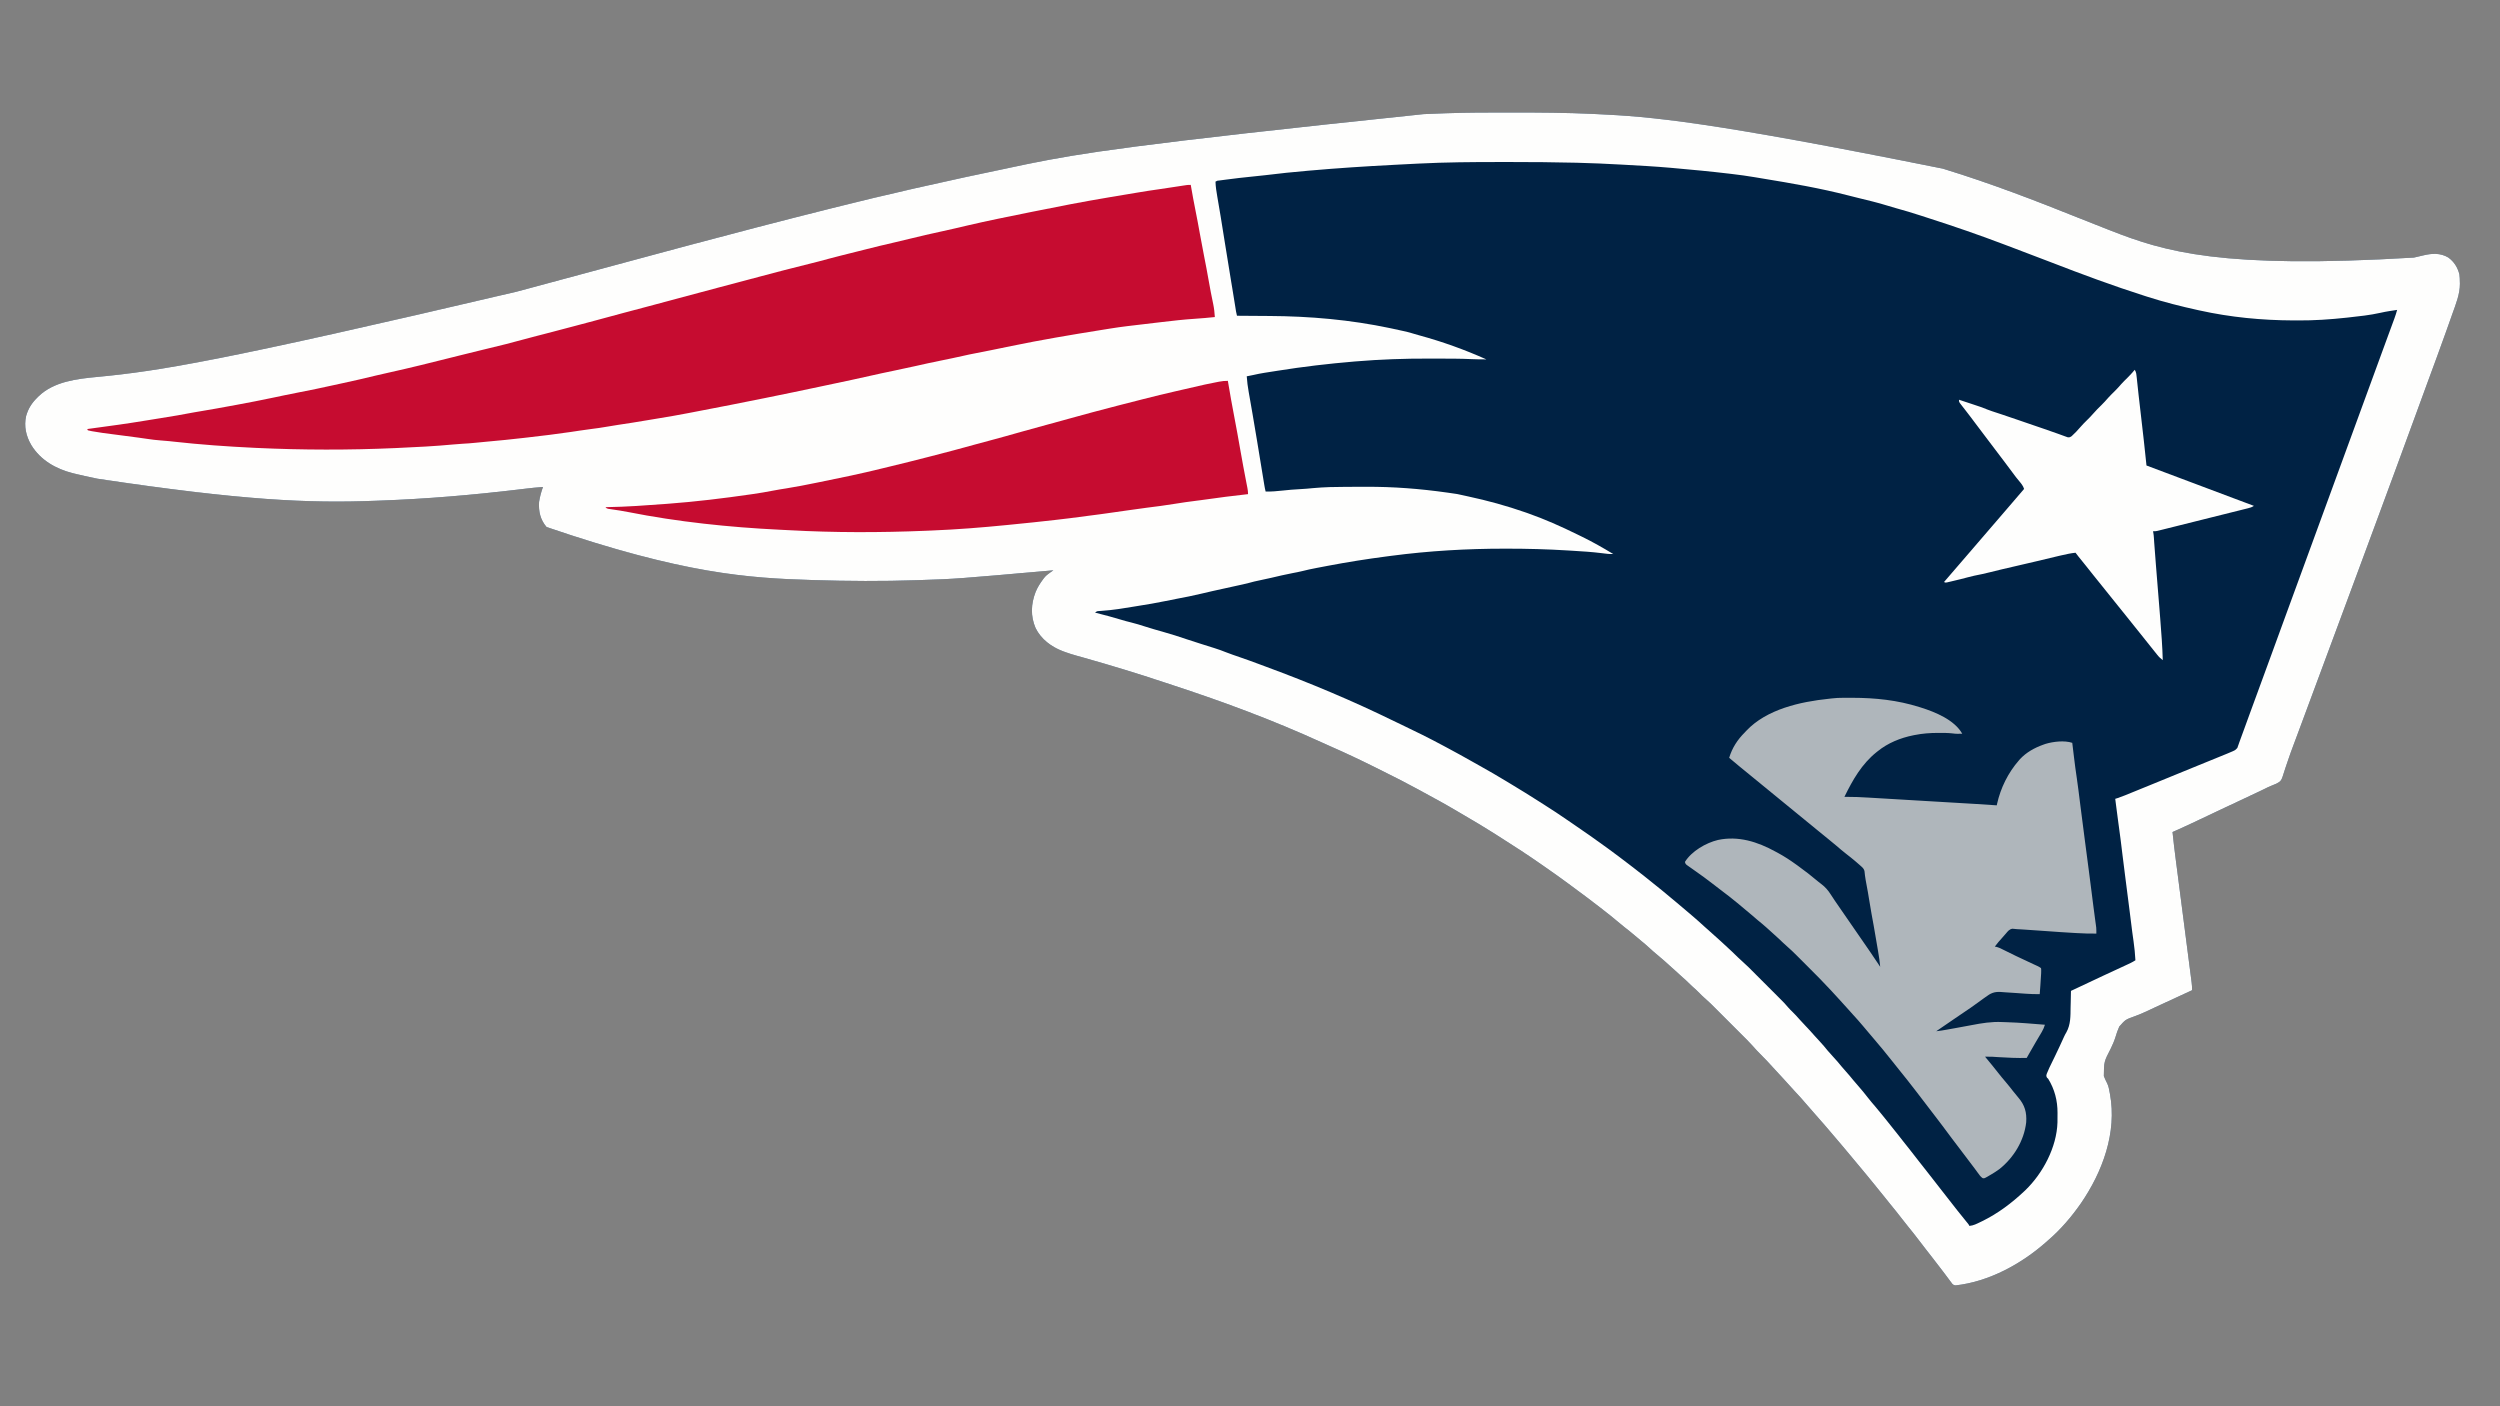 <?xml version="1.0" encoding="UTF-8"?>
<svg version="1.1" xmlns="http://www.w3.org/2000/svg" width="3840" height="2160">
<rect width="100%" height="100%" fill="#808080" stroke="none"/>
<path d="M0 0 C2.055 0.001 4.11 0.001 6.165 0.002 C47.53 0.01 88.836 0.213 130.163 2.188 C131.59 2.255 133.017 2.321 134.444 2.387 C219.566 6.327 304.458 13.228 667.163 86.188 C668.043 86.458 668.924 86.728 669.83 87.005 C740.154 108.577 808.682 134.905 876.917 162.286 C891.139 167.989 905.386 173.626 919.655 179.207 C921.322 179.859 922.989 180.512 924.655 181.166 C1008.819 214.157 1095.086 240.542 1390.831 222.833 C1391.662 222.645 1392.492 222.458 1393.348 222.265 C1397.173 221.395 1400.991 220.504 1404.802 219.576 C1418.377 216.328 1431.293 215.352 1443.773 222.731 C1452.738 229.305 1457.93 237.716 1460.749 248.411 C1461.347 252.424 1461.429 256.386 1461.476 260.438 C1461.505 261.227 1461.534 262.016 1461.564 262.829 C1461.726 278.83 1455.252 294.464 1449.976 309.313 C1449.263 311.338 1448.551 313.362 1447.84 315.386 C1445.63 321.659 1443.4 327.925 1441.163 334.188 C1440.818 335.157 1440.472 336.125 1440.116 337.123 C1430.648 363.629 1420.92 390.04 1411.172 416.443 C1405.121 432.841 1399.124 449.258 1393.163 465.688 C1382.929 493.892 1372.561 522.045 1362.163 550.188 C1361.787 551.205 1361.412 552.223 1361.025 553.271 C1357.885 561.768 1354.745 570.265 1351.602 578.761 C1347.811 589.015 1344.026 599.272 1340.249 609.532 C1339.615 611.255 1339.615 611.255 1338.968 613.014 C1338.54 614.176 1338.112 615.339 1337.671 616.537 C1327.181 645.035 1316.635 673.513 1306.065 701.982 C1301.498 714.282 1296.94 726.584 1292.385 738.888 C1267.952 804.882 1243.464 870.856 1218.911 936.805 C1217.337 941.034 1215.763 945.263 1214.191 949.493 C1213.858 950.388 1213.526 951.283 1213.183 952.205 C1212.505 954.028 1211.828 955.852 1211.151 957.676 C1209.476 962.189 1207.792 966.7 1206.091 971.204 C1203.032 979.32 1200.043 987.438 1197.323 995.674 C1196.097 999.371 1194.829 1003.052 1193.556 1006.733 C1192.971 1008.466 1192.406 1010.206 1191.865 1011.952 C1187.27 1026.749 1187.27 1026.749 1179.628 1030.914 C1176.861 1032.207 1174.059 1033.341 1171.197 1034.406 C1168.111 1035.594 1165.193 1037.089 1162.241 1038.575 C1159.966 1039.677 1157.69 1040.777 1155.413 1041.876 C1154.799 1042.172 1154.185 1042.469 1153.552 1042.774 C1143.513 1047.618 1133.424 1052.345 1123.305 1057.018 C1113.354 1061.619 1103.443 1066.301 1093.538 1071.001 C1091.919 1071.769 1090.3 1072.537 1088.682 1073.304 C1087.879 1073.685 1087.077 1074.065 1086.25 1074.457 C1085.448 1074.838 1084.646 1075.218 1083.82 1075.61 C1083.017 1075.991 1082.215 1076.371 1081.388 1076.763 C1040.494 1096.156 1040.494 1096.156 1023.922 1103.519 C1023.217 1103.832 1022.512 1104.145 1021.785 1104.468 C1021.25 1104.706 1020.715 1104.943 1020.163 1105.188 C1021.54 1118.911 1023.184 1132.586 1024.961 1146.262 C1025.237 1148.403 1025.513 1150.543 1025.789 1152.684 C1026.378 1157.252 1026.969 1161.819 1027.56 1166.387 C1028.496 1173.61 1029.427 1180.834 1030.358 1188.059 C1032.837 1207.285 1035.32 1226.511 1037.806 1245.737 C1039.444 1258.407 1041.08 1271.077 1042.712 1283.747 C1043.637 1290.929 1044.565 1298.11 1045.497 1305.291 C1046.074 1309.748 1046.648 1314.205 1047.221 1318.662 C1047.487 1320.728 1047.755 1322.795 1048.024 1324.861 C1048.391 1327.68 1048.753 1330.499 1049.114 1333.319 C1049.221 1334.136 1049.329 1334.954 1049.44 1335.797 C1049.968 1339.96 1050.276 1343.981 1050.163 1348.188 C1049.197 1348.634 1048.23 1349.08 1047.234 1349.539 C1025.149 1359.723 1025.149 1359.723 1003.076 1369.931 C1001.315 1370.747 999.554 1371.561 997.793 1372.375 C993.453 1374.382 989.12 1376.402 984.799 1378.452 C977.215 1382.035 969.696 1385.464 961.78 1388.255 C947.916 1393.234 947.916 1393.234 938.39 1403.958 C935.913 1409.339 934.101 1414.888 932.392 1420.547 C930.551 1426.46 928.063 1431.948 925.409 1437.536 C914.852 1457.944 914.852 1457.944 914.654 1480.008 C916.201 1483.959 917.969 1487.736 919.919 1491.504 C921.956 1495.899 922.775 1500.44 923.601 1505.188 C923.751 1505.972 923.9 1506.756 924.055 1507.563 C935.039 1566.81 912.627 1627.054 879.511 1675.407 C865.18 1696.019 848.265 1715.857 829.163 1732.188 C828.132 1733.104 827.102 1734.02 826.073 1734.938 C787.977 1768.642 738.115 1795.893 686.98 1801.54 C684.163 1801.188 684.163 1801.188 682.03 1799.345 C681.373 1798.468 680.716 1797.591 680.038 1796.688 C679.266 1795.679 678.494 1794.67 677.698 1793.63 C676.853 1792.483 676.008 1791.336 675.163 1790.188 C674.247 1788.967 673.329 1787.747 672.409 1786.528 C670.92 1784.549 669.433 1782.569 667.953 1780.582 C662.398 1773.126 656.675 1765.802 650.95 1758.475 C647.996 1754.695 645.048 1750.911 642.101 1747.126 C641.522 1746.382 640.942 1745.639 640.346 1744.873 C636.944 1740.5 633.571 1736.105 630.219 1731.693 C624.879 1724.665 619.422 1717.754 613.827 1710.926 C610.533 1706.898 607.318 1702.827 604.163 1698.688 C598.802 1691.66 593.213 1684.825 587.622 1677.979 C584.44 1674.072 581.303 1670.129 578.163 1666.188 C572.55 1659.144 566.877 1652.152 561.163 1645.188 C559.663 1643.355 558.163 1641.522 556.663 1639.688 C555.918 1638.778 555.173 1637.868 554.405 1636.931 C552.929 1635.125 551.455 1633.318 549.984 1631.509 C545.465 1625.961 540.882 1620.476 536.25 1615.025 C533.351 1611.608 530.492 1608.163 527.663 1604.688 C523.038 1599.009 518.309 1593.422 513.566 1587.841 C512.188 1586.218 510.814 1584.592 509.441 1582.966 C503.727 1576.198 497.981 1569.458 492.21 1562.739 C490.154 1560.344 488.102 1557.946 486.054 1555.544 C480.832 1549.424 475.565 1543.361 470.163 1537.399 C466.226 1533.047 462.376 1528.624 458.589 1524.141 C452.424 1516.855 446.08 1509.788 439.503 1502.87 C435.847 1499.019 432.303 1495.095 428.822 1491.086 C426.424 1488.343 423.956 1485.669 421.476 1483.001 C420.426 1481.868 419.377 1480.735 418.327 1479.602 C417.8 1479.034 417.274 1478.466 416.731 1477.881 C415.234 1476.265 413.741 1474.645 412.249 1473.024 C397.084 1456.396 397.084 1456.396 381.288 1440.376 C379.581 1438.618 378.023 1436.843 376.444 1434.974 C370.48 1428.144 363.955 1421.837 357.542 1415.434 C356.114 1414.005 354.686 1412.576 353.258 1411.147 C350.275 1408.163 347.29 1405.18 344.304 1402.198 C340.493 1398.394 336.687 1394.584 332.882 1390.774 C329.937 1387.825 326.99 1384.878 324.042 1381.933 C322.638 1380.53 321.235 1379.126 319.833 1377.722 C310.516 1368.325 310.516 1368.325 300.678 1359.483 C298.192 1357.358 295.948 1355.028 293.663 1352.688 C289.912 1348.88 286.057 1345.269 281.991 1341.798 C280.134 1340.162 278.397 1338.454 276.663 1336.688 C273.742 1333.721 270.683 1330.988 267.53 1328.27 C264.526 1325.628 261.596 1322.91 258.663 1320.188 C254.531 1316.357 250.373 1312.572 246.109 1308.888 C243.827 1306.894 241.591 1304.853 239.351 1302.813 C235.909 1299.703 232.4 1296.724 228.788 1293.813 C224.775 1290.569 220.939 1287.201 217.163 1283.688 C212.584 1279.433 207.87 1275.415 202.999 1271.493 C199.907 1268.98 196.879 1266.402 193.851 1263.813 C188.801 1259.509 183.633 1255.385 178.394 1251.314 C174.401 1248.197 170.511 1244.983 166.663 1241.688 C160.618 1236.521 154.41 1231.59 148.128 1226.714 C145.981 1225.047 143.84 1223.374 141.698 1221.7 C128.678 1211.532 115.465 1201.65 102.155 1191.864 C98.905 1189.473 95.66 1187.075 92.421 1184.669 C81.997 1176.935 71.446 1169.41 60.782 1162.011 C58.117 1160.156 55.462 1158.289 52.808 1156.419 C29.402 1139.964 5.322 1124.51 -18.837 1109.188 C-19.809 1108.57 -20.78 1107.952 -21.782 1107.316 C-36.649 1097.876 -51.744 1088.871 -66.968 1080.024 C-70.868 1077.756 -74.754 1075.466 -78.633 1073.161 C-96.456 1062.581 -114.666 1052.641 -132.895 1042.781 C-134.932 1041.678 -136.967 1040.574 -139.001 1039.467 C-155.879 1030.292 -172.925 1021.529 -190.141 1013.011 C-194.713 1010.748 -199.276 1008.469 -203.837 1006.184 C-227.128 994.528 -250.621 983.46 -274.473 972.996 C-278.977 971.017 -283.463 969.005 -287.938 966.962 C-360.734 933.741 -436.408 905.529 -512.428 880.623 C-517.722 878.888 -523.009 877.132 -528.293 875.367 C-568.657 861.895 -609.372 849.511 -650.313 837.911 C-651.546 837.561 -651.546 837.561 -652.804 837.205 C-656.331 836.208 -659.86 835.22 -663.396 834.253 C-669.792 832.475 -676.052 830.476 -682.274 828.169 C-682.921 827.931 -683.568 827.692 -684.234 827.447 C-701.898 820.735 -717.654 809.095 -726.149 791.938 C-734.068 773.577 -733.296 754.945 -726.149 736.501 C-723.269 729.451 -719.386 723.275 -714.837 717.188 C-714.344 716.512 -713.852 715.835 -713.345 715.138 C-710.533 711.556 -707.394 709.067 -703.641 706.489 C-702.742 705.868 -701.842 705.247 -700.914 704.608 C-700.229 704.139 -699.543 703.671 -698.837 703.188 C-700.018 703.292 -701.198 703.396 -702.415 703.503 C-848.279 716.328 -848.279 716.328 -901.199 718.1 C-903.739 718.185 -906.278 718.274 -908.818 718.364 C-961.406 720.174 -1014.25 719.843 -1066.837 718.188 C-1067.799 718.159 -1068.761 718.13 -1069.753 718.1 C-1167.579 715.124 -1266.762 708.682 -1477.309 636.688 C-1486.956 625.437 -1489.739 612.689 -1488.837 598.188 C-1487.606 590.279 -1485.559 582.706 -1482.837 575.188 C-1491.889 575.809 -1500.874 576.723 -1509.88 577.825 C-1512.639 578.157 -1515.398 578.486 -1518.157 578.816 C-1518.873 578.902 -1519.589 578.988 -1520.327 579.076 C-1591.119 587.554 -1662.154 593.532 -1733.419 596.1 C-1735.704 596.183 -1737.989 596.273 -1740.274 596.364 C-1842.388 600.377 -1945.315 595.854 -2167.337 562.438 C-2168.432 562.212 -2169.528 561.985 -2170.656 561.752 C-2181.425 559.514 -2192.163 557.182 -2202.841 554.54 C-2203.63 554.346 -2204.419 554.152 -2205.232 553.952 C-2231.029 547.428 -2254.738 533.907 -2268.79 510.782 C-2276.857 496.957 -2280.205 481.939 -2276.712 466.126 C-2273.509 454.873 -2268.124 446.367 -2259.837 438.188 C-2258.694 437.03 -2258.694 437.03 -2257.528 435.849 C-2233.96 413.21 -2198.847 409.118 -2167.837 406.188 C-2071.996 397.121 -1977.186 381.812 -1523.299 275.188 C-1517.539 273.644 -1511.778 272.103 -1506.017 270.564 C-1461.209 258.597 -1416.441 246.485 -1371.68 234.343 C-1340.42 225.864 -1309.155 217.403 -1277.858 209.061 C-1272.706 207.688 -1267.556 206.311 -1262.406 204.932 C-1190.508 185.687 -1118.506 166.905 -1046.31 148.809 C-1043.896 148.203 -1041.482 147.598 -1039.068 146.992 C-959.85 127.118 -880.299 108.545 -740.997 79.622 C-738.875 79.196 -736.754 78.769 -734.633 78.343 C-658.481 63.03 -581.867 49.674 -130.337 2.501 C-129.629 2.47 -128.921 2.439 -128.192 2.408 C-117.742 1.954 -107.29 1.549 -96.837 1.188 C-96.131 1.164 -95.425 1.139 -94.698 1.113 C-63.138 0.015 -31.575 -0.015 0 0 Z " fill="#002244" transform="translate(2316.837,172.812)"/>
<path d="M0 0 C2.055 0.001 4.11 0.001 6.165 0.002 C47.53 0.01 88.836 0.213 130.163 2.188 C131.59 2.255 133.017 2.321 134.444 2.387 C219.566 6.327 304.458 13.228 667.163 86.188 C668.043 86.458 668.924 86.728 669.83 87.005 C740.154 108.577 808.682 134.905 876.917 162.286 C891.139 167.989 905.386 173.626 919.655 179.207 C921.322 179.859 922.989 180.512 924.655 181.166 C1008.819 214.157 1095.086 240.542 1390.831 222.833 C1391.662 222.645 1392.492 222.458 1393.348 222.265 C1397.173 221.395 1400.991 220.504 1404.802 219.576 C1418.377 216.328 1431.293 215.352 1443.773 222.731 C1452.738 229.305 1457.93 237.716 1460.749 248.411 C1461.347 252.424 1461.429 256.386 1461.476 260.438 C1461.505 261.227 1461.534 262.016 1461.564 262.829 C1461.726 278.83 1455.252 294.464 1449.976 309.313 C1449.263 311.338 1448.551 313.362 1447.84 315.386 C1445.63 321.659 1443.4 327.925 1441.163 334.188 C1440.818 335.157 1440.472 336.125 1440.116 337.123 C1430.648 363.629 1420.92 390.04 1411.172 416.443 C1405.121 432.841 1399.124 449.258 1393.163 465.688 C1382.929 493.892 1372.561 522.045 1362.163 550.188 C1361.787 551.205 1361.412 552.223 1361.025 553.271 C1357.885 561.768 1354.745 570.265 1351.602 578.761 C1347.811 589.015 1344.026 599.272 1340.249 609.532 C1339.615 611.255 1339.615 611.255 1338.968 613.014 C1338.54 614.176 1338.112 615.339 1337.671 616.537 C1327.181 645.035 1316.635 673.513 1306.065 701.982 C1301.498 714.282 1296.94 726.584 1292.385 738.888 C1267.952 804.882 1243.464 870.856 1218.911 936.805 C1217.337 941.034 1215.763 945.263 1214.191 949.493 C1213.858 950.388 1213.526 951.283 1213.183 952.205 C1212.505 954.028 1211.828 955.852 1211.151 957.676 C1209.476 962.189 1207.792 966.7 1206.091 971.204 C1203.032 979.32 1200.043 987.438 1197.323 995.674 C1196.097 999.371 1194.829 1003.052 1193.556 1006.733 C1192.971 1008.466 1192.406 1010.206 1191.865 1011.952 C1187.27 1026.749 1187.27 1026.749 1179.628 1030.914 C1176.861 1032.207 1174.059 1033.341 1171.197 1034.406 C1168.111 1035.594 1165.193 1037.089 1162.241 1038.575 C1159.966 1039.677 1157.69 1040.777 1155.413 1041.876 C1154.799 1042.172 1154.185 1042.469 1153.552 1042.774 C1143.513 1047.618 1133.424 1052.345 1123.305 1057.018 C1113.354 1061.619 1103.443 1066.301 1093.538 1071.001 C1091.919 1071.769 1090.3 1072.537 1088.682 1073.304 C1087.879 1073.685 1087.077 1074.065 1086.25 1074.457 C1085.448 1074.838 1084.646 1075.218 1083.82 1075.61 C1083.017 1075.991 1082.215 1076.371 1081.388 1076.763 C1040.494 1096.156 1040.494 1096.156 1023.922 1103.519 C1023.217 1103.832 1022.512 1104.145 1021.785 1104.468 C1021.25 1104.706 1020.715 1104.943 1020.163 1105.188 C1021.54 1118.911 1023.184 1132.586 1024.961 1146.262 C1025.237 1148.403 1025.513 1150.543 1025.789 1152.684 C1026.378 1157.252 1026.969 1161.819 1027.56 1166.387 C1028.496 1173.61 1029.427 1180.834 1030.358 1188.059 C1032.837 1207.285 1035.32 1226.511 1037.806 1245.737 C1039.444 1258.407 1041.08 1271.077 1042.712 1283.747 C1043.637 1290.929 1044.565 1298.11 1045.497 1305.291 C1046.074 1309.748 1046.648 1314.205 1047.221 1318.662 C1047.487 1320.728 1047.755 1322.795 1048.024 1324.861 C1048.391 1327.68 1048.753 1330.499 1049.114 1333.319 C1049.221 1334.136 1049.329 1334.954 1049.44 1335.797 C1049.968 1339.96 1050.276 1343.981 1050.163 1348.188 C1049.197 1348.634 1048.23 1349.08 1047.234 1349.539 C1025.149 1359.723 1025.149 1359.723 1003.076 1369.931 C1001.315 1370.747 999.554 1371.561 997.793 1372.375 C993.453 1374.382 989.12 1376.402 984.799 1378.452 C977.215 1382.035 969.696 1385.464 961.78 1388.255 C947.916 1393.234 947.916 1393.234 938.39 1403.958 C935.913 1409.339 934.101 1414.888 932.392 1420.547 C930.551 1426.46 928.063 1431.948 925.409 1437.536 C914.852 1457.944 914.852 1457.944 914.654 1480.008 C916.201 1483.959 917.969 1487.736 919.919 1491.504 C921.956 1495.899 922.775 1500.44 923.601 1505.188 C923.751 1505.972 923.9 1506.756 924.055 1507.563 C935.039 1566.81 912.627 1627.054 879.511 1675.407 C865.18 1696.019 848.265 1715.857 829.163 1732.188 C828.132 1733.104 827.102 1734.02 826.073 1734.938 C787.977 1768.642 738.115 1795.893 686.98 1801.54 C684.163 1801.188 684.163 1801.188 682.03 1799.345 C681.373 1798.468 680.716 1797.591 680.038 1796.688 C679.266 1795.679 678.494 1794.67 677.698 1793.63 C676.853 1792.483 676.008 1791.336 675.163 1790.188 C674.247 1788.967 673.329 1787.747 672.409 1786.528 C670.92 1784.549 669.433 1782.569 667.953 1780.582 C662.398 1773.126 656.675 1765.802 650.95 1758.475 C647.996 1754.695 645.048 1750.911 642.101 1747.126 C641.522 1746.382 640.942 1745.639 640.346 1744.873 C636.944 1740.5 633.571 1736.105 630.219 1731.693 C624.879 1724.665 619.422 1717.754 613.827 1710.926 C610.533 1706.898 607.318 1702.827 604.163 1698.688 C598.802 1691.66 593.213 1684.825 587.622 1677.979 C584.44 1674.072 581.303 1670.129 578.163 1666.188 C572.55 1659.144 566.877 1652.152 561.163 1645.188 C559.663 1643.355 558.163 1641.522 556.663 1639.688 C555.918 1638.778 555.173 1637.868 554.405 1636.931 C552.929 1635.125 551.455 1633.318 549.984 1631.509 C545.465 1625.961 540.882 1620.476 536.25 1615.025 C533.351 1611.608 530.492 1608.163 527.663 1604.688 C523.038 1599.009 518.309 1593.422 513.566 1587.841 C512.188 1586.218 510.814 1584.592 509.441 1582.966 C503.727 1576.198 497.981 1569.458 492.21 1562.739 C490.154 1560.344 488.102 1557.946 486.054 1555.544 C480.832 1549.424 475.565 1543.361 470.163 1537.399 C466.226 1533.047 462.376 1528.624 458.589 1524.141 C452.424 1516.855 446.08 1509.788 439.503 1502.87 C435.847 1499.019 432.303 1495.095 428.822 1491.086 C426.424 1488.343 423.956 1485.669 421.476 1483.001 C420.426 1481.868 419.377 1480.735 418.327 1479.602 C417.8 1479.034 417.274 1478.466 416.731 1477.881 C415.234 1476.265 413.741 1474.645 412.249 1473.024 C397.084 1456.396 397.084 1456.396 381.288 1440.376 C379.581 1438.618 378.023 1436.843 376.444 1434.974 C370.48 1428.144 363.955 1421.837 357.542 1415.434 C356.114 1414.005 354.686 1412.576 353.258 1411.147 C350.275 1408.163 347.29 1405.18 344.304 1402.198 C340.493 1398.394 336.687 1394.584 332.882 1390.774 C329.937 1387.825 326.99 1384.878 324.042 1381.933 C322.638 1380.53 321.235 1379.126 319.833 1377.722 C310.516 1368.325 310.516 1368.325 300.678 1359.483 C298.192 1357.358 295.948 1355.028 293.663 1352.688 C289.912 1348.88 286.057 1345.269 281.991 1341.798 C280.134 1340.162 278.397 1338.454 276.663 1336.688 C273.742 1333.721 270.683 1330.988 267.53 1328.27 C264.526 1325.628 261.596 1322.91 258.663 1320.188 C254.531 1316.357 250.373 1312.572 246.109 1308.888 C243.827 1306.894 241.591 1304.853 239.351 1302.813 C235.909 1299.703 232.4 1296.724 228.788 1293.813 C224.775 1290.569 220.939 1287.201 217.163 1283.688 C212.584 1279.433 207.87 1275.415 202.999 1271.493 C199.907 1268.98 196.879 1266.402 193.851 1263.813 C188.801 1259.509 183.633 1255.385 178.394 1251.314 C174.401 1248.197 170.511 1244.983 166.663 1241.688 C160.618 1236.521 154.41 1231.59 148.128 1226.714 C145.981 1225.047 143.84 1223.374 141.698 1221.7 C128.678 1211.532 115.465 1201.65 102.155 1191.864 C98.905 1189.473 95.66 1187.075 92.421 1184.669 C81.997 1176.935 71.446 1169.41 60.782 1162.011 C58.117 1160.156 55.462 1158.289 52.808 1156.419 C29.402 1139.964 5.322 1124.51 -18.837 1109.188 C-19.809 1108.57 -20.78 1107.952 -21.782 1107.316 C-36.649 1097.876 -51.744 1088.871 -66.968 1080.024 C-70.868 1077.756 -74.754 1075.466 -78.633 1073.161 C-96.456 1062.581 -114.666 1052.641 -132.895 1042.781 C-134.932 1041.678 -136.967 1040.574 -139.001 1039.467 C-155.879 1030.292 -172.925 1021.529 -190.141 1013.011 C-194.713 1010.748 -199.276 1008.469 -203.837 1006.184 C-227.128 994.528 -250.621 983.46 -274.473 972.996 C-278.977 971.017 -283.463 969.005 -287.938 966.962 C-360.734 933.741 -436.408 905.529 -512.428 880.623 C-517.722 878.888 -523.009 877.132 -528.293 875.367 C-568.657 861.895 -609.372 849.511 -650.313 837.911 C-651.546 837.561 -651.546 837.561 -652.804 837.205 C-656.331 836.208 -659.86 835.22 -663.396 834.253 C-669.792 832.475 -676.052 830.476 -682.274 828.169 C-682.921 827.931 -683.568 827.692 -684.234 827.447 C-701.898 820.735 -717.654 809.095 -726.149 791.938 C-734.068 773.577 -733.296 754.945 -726.149 736.501 C-723.269 729.451 -719.386 723.275 -714.837 717.188 C-714.344 716.512 -713.852 715.835 -713.345 715.138 C-710.533 711.556 -707.394 709.067 -703.641 706.489 C-702.742 705.868 -701.842 705.247 -700.914 704.608 C-700.229 704.139 -699.543 703.671 -698.837 703.188 C-700.018 703.292 -701.198 703.396 -702.415 703.503 C-848.279 716.328 -848.279 716.328 -901.199 718.1 C-903.739 718.185 -906.278 718.274 -908.818 718.364 C-961.406 720.174 -1014.25 719.843 -1066.837 718.188 C-1067.799 718.159 -1068.761 718.13 -1069.753 718.1 C-1167.579 715.124 -1266.762 708.682 -1477.309 636.688 C-1486.956 625.437 -1489.739 612.689 -1488.837 598.188 C-1487.606 590.279 -1485.559 582.706 -1482.837 575.188 C-1491.889 575.809 -1500.874 576.723 -1509.88 577.825 C-1512.639 578.157 -1515.398 578.486 -1518.157 578.816 C-1518.873 578.902 -1519.589 578.988 -1520.327 579.076 C-1591.119 587.554 -1662.154 593.532 -1733.419 596.1 C-1735.704 596.183 -1737.989 596.273 -1740.274 596.364 C-1842.388 600.377 -1945.315 595.854 -2167.337 562.438 C-2168.432 562.212 -2169.528 561.985 -2170.656 561.752 C-2181.425 559.514 -2192.163 557.182 -2202.841 554.54 C-2203.63 554.346 -2204.419 554.152 -2205.232 553.952 C-2231.029 547.428 -2254.738 533.907 -2268.79 510.782 C-2276.857 496.957 -2280.205 481.939 -2276.712 466.126 C-2273.509 454.873 -2268.124 446.367 -2259.837 438.188 C-2258.694 437.03 -2258.694 437.03 -2257.528 435.849 C-2233.96 413.21 -2198.847 409.118 -2167.837 406.188 C-2071.996 397.121 -1977.186 381.812 -1523.299 275.188 C-1517.539 273.644 -1511.778 272.103 -1506.017 270.564 C-1461.209 258.597 -1416.441 246.485 -1371.68 234.343 C-1340.42 225.864 -1309.155 217.403 -1277.858 209.061 C-1272.706 207.688 -1267.556 206.311 -1262.406 204.932 C-1190.508 185.687 -1118.506 166.905 -1046.31 148.809 C-1043.896 148.203 -1041.482 147.598 -1039.068 146.992 C-959.85 127.118 -880.299 108.545 -740.997 79.622 C-738.875 79.196 -736.754 78.769 -734.633 78.343 C-658.481 63.03 -581.867 49.674 -130.337 2.501 C-129.629 2.47 -128.921 2.439 -128.192 2.408 C-117.742 1.954 -107.29 1.549 -96.837 1.188 C-96.131 1.164 -95.425 1.139 -94.698 1.113 C-63.138 0.015 -31.575 -0.015 0 0 Z M-137.649 78.438 C-139.619 78.535 -141.588 78.632 -143.557 78.729 C-151.447 79.118 -159.335 79.529 -167.223 79.945 C-170.355 80.111 -173.487 80.274 -176.618 80.435 C-219.673 82.651 -262.639 85.466 -305.587 89.251 C-307.016 89.376 -307.016 89.376 -308.473 89.504 C-330.255 91.413 -351.978 93.552 -373.669 96.311 C-380.941 97.227 -388.227 97.943 -395.524 98.626 C-407.599 99.791 -419.621 101.241 -431.649 102.813 C-432.504 102.924 -433.358 103.034 -434.238 103.148 C-436.653 103.461 -439.067 103.78 -441.481 104.102 C-442.577 104.244 -442.577 104.244 -443.696 104.389 C-447.056 104.603 -447.056 104.603 -449.837 106.188 C-449.64 113.915 -448.408 121.568 -447.087 129.169 C-446.913 130.195 -446.739 131.221 -446.56 132.278 C-446.185 134.489 -445.809 136.7 -445.43 138.91 C-444.399 144.935 -443.385 150.962 -442.372 156.989 C-442.161 158.24 -441.951 159.492 -441.734 160.781 C-439.486 174.194 -437.375 187.627 -435.274 201.063 C-432.156 220.977 -428.93 240.868 -425.59 260.745 C-425.27 262.651 -424.95 264.556 -424.63 266.462 C-424.399 267.834 -424.399 267.834 -424.164 269.233 C-422.487 279.234 -420.879 289.245 -419.295 299.261 C-419.024 300.965 -419.024 300.965 -418.747 302.704 C-418.594 303.676 -418.44 304.649 -418.282 305.65 C-417.893 307.868 -417.395 310.01 -416.837 312.188 C-415.775 312.194 -414.714 312.2 -413.62 312.206 C-403.405 312.264 -393.19 312.338 -382.975 312.424 C-377.729 312.468 -372.483 312.507 -367.236 312.535 C-305.013 312.869 -242.797 318.299 -181.837 331.188 C-180.688 331.431 -179.54 331.673 -178.357 331.923 C-155.105 336.877 -155.105 336.877 -144.259 340.157 C-141.712 340.925 -139.169 341.65 -136.602 342.345 C-101.552 351.912 -66.949 364.282 -33.837 379.188 C-41.042 379.239 -48.217 379.175 -55.415 378.842 C-73.831 377.992 -92.25 378.001 -110.682 378.003 C-114.423 378.003 -118.164 377.996 -121.906 377.983 C-159.373 377.847 -196.766 379.197 -234.114 382.278 C-234.958 382.347 -235.801 382.416 -236.671 382.488 C-276.197 385.785 -315.588 390.417 -354.753 396.696 C-358.056 397.223 -361.36 397.74 -364.665 398.255 C-366.91 398.607 -369.155 398.96 -371.399 399.313 C-372.925 399.551 -372.925 399.551 -374.482 399.794 C-380.325 400.723 -386.074 401.859 -391.837 403.188 C-393.689 403.571 -395.543 403.947 -397.399 404.313 C-398.183 404.468 -398.967 404.622 -399.774 404.782 C-400.795 404.983 -400.795 404.983 -401.837 405.188 C-401.291 413.211 -400.314 421.037 -398.895 428.95 C-398.696 430.091 -398.496 431.232 -398.291 432.408 C-397.739 435.566 -397.183 438.724 -396.625 441.882 C-395.508 448.23 -394.408 454.582 -393.309 460.934 C-393.177 461.699 -393.045 462.463 -392.908 463.251 C-388.295 489.923 -383.963 516.643 -379.587 543.355 C-378.903 547.526 -378.218 551.696 -377.534 555.866 C-377.057 558.771 -376.583 561.676 -376.108 564.581 C-375.821 566.336 -375.533 568.091 -375.244 569.846 C-375.051 571.034 -375.051 571.034 -374.854 572.246 C-374.302 575.601 -373.692 578.898 -372.837 582.188 C-364.219 582.418 -355.835 581.69 -347.274 580.751 C-338.298 579.8 -329.344 578.939 -320.324 578.532 C-313.511 578.213 -306.73 577.599 -299.942 576.936 C-283.014 575.357 -266.023 575.021 -249.032 574.985 C-248.085 574.982 -247.138 574.98 -246.162 574.977 C-241.138 574.962 -236.113 574.952 -231.088 574.948 C-227.036 574.944 -222.984 574.93 -218.932 574.907 C-176.936 574.675 -135.855 577.89 -94.274 583.751 C-93.518 583.857 -92.762 583.963 -91.983 584.072 C-77.617 586.097 -77.617 586.097 -71.184 587.632 C-68.102 588.363 -65.005 589.012 -61.907 589.669 C-31.898 596.09 -2.81 604.067 26.163 614.188 C27.402 614.621 28.64 615.053 29.916 615.498 C55.772 624.609 80.76 635.707 105.347 647.804 C108.01 649.113 110.68 650.41 113.351 651.704 C129.742 659.709 145.563 668.744 161.163 678.188 C155.071 678.373 149.25 677.625 143.218 676.821 C128.637 674.981 114.016 674.05 99.352 673.186 C96.607 673.023 93.861 672.851 91.116 672.68 C59.935 670.734 28.837 669.947 -2.399 669.938 C-3.328 669.938 -4.257 669.937 -5.214 669.937 C-63.595 669.911 -121.642 673.27 -179.544 680.888 C-182.016 681.212 -184.488 681.532 -186.961 681.852 C-217.092 685.765 -246.984 690.533 -276.837 696.188 C-277.821 696.374 -277.821 696.374 -278.825 696.564 C-283.414 697.432 -288.001 698.309 -292.587 699.188 C-293.566 699.374 -293.566 699.374 -294.566 699.563 C-302.109 700.993 -309.564 702.573 -316.999 704.487 C-321.702 705.649 -326.455 706.53 -331.212 707.438 C-342.247 709.59 -353.188 712.071 -364.119 714.689 C-370.244 716.149 -376.367 717.511 -382.548 718.712 C-387.733 719.728 -392.78 720.948 -397.86 722.389 C-404.46 724.161 -411.163 725.538 -417.837 727.001 C-419.44 727.354 -421.043 727.708 -422.646 728.063 C-426.636 728.944 -430.626 729.823 -434.617 730.7 C-440.17 731.922 -445.723 733.147 -451.274 734.376 C-452.918 734.739 -452.918 734.739 -454.596 735.109 C-460.277 736.371 -465.939 737.687 -471.591 739.076 C-484.24 742.179 -497.008 744.604 -509.8 747.029 C-515.689 748.15 -521.562 749.343 -527.435 750.543 C-540.924 753.294 -554.428 755.682 -568.036 757.753 C-570.943 758.205 -573.843 758.685 -576.743 759.173 C-583.058 760.232 -589.38 761.232 -595.712 762.188 C-597.451 762.451 -597.451 762.451 -599.225 762.719 C-607.837 763.982 -616.438 764.908 -625.121 765.505 C-625.966 765.568 -626.81 765.631 -627.68 765.696 C-628.415 765.744 -629.149 765.792 -629.905 765.841 C-632.156 766.113 -632.156 766.113 -634.837 768.188 C-634.124 768.369 -633.41 768.55 -632.676 768.736 C-619.945 771.97 -607.261 775.26 -594.707 779.128 C-589.76 780.643 -584.806 781.986 -579.774 783.188 C-572.248 785.013 -564.922 787.314 -557.552 789.684 C-553.205 791.08 -548.842 792.405 -544.462 793.688 C-543.767 793.892 -543.072 794.096 -542.357 794.307 C-538.668 795.384 -534.972 796.43 -531.266 797.446 C-518.578 800.95 -506.112 805.012 -493.647 809.23 C-486.479 811.654 -479.298 814.005 -472.057 816.205 C-466.238 817.982 -460.444 819.836 -454.649 821.688 C-452.86 822.255 -452.86 822.255 -451.034 822.833 C-445.16 824.712 -439.41 826.711 -433.708 829.058 C-426.793 831.78 -419.73 834.124 -412.712 836.563 C-402.381 840.156 -392.079 843.801 -381.849 847.674 C-378.376 848.989 -374.893 850.28 -371.408 851.565 C-305.036 876.035 -239.527 903.532 -175.987 934.654 C-172.099 936.548 -168.192 938.403 -164.283 940.255 C-143.072 950.312 -122.005 960.764 -101.316 971.859 C-98.453 973.394 -95.586 974.922 -92.72 976.45 C-80.256 983.113 -67.887 989.921 -55.606 996.915 C-51.658 999.162 -47.697 1001.384 -43.723 1003.587 C-30.019 1011.189 -16.512 1019.063 -3.117 1027.198 C-0.28 1028.919 2.56 1030.635 5.402 1032.347 C19.5 1040.843 33.496 1049.477 47.341 1058.379 C50.395 1060.337 53.456 1062.283 56.519 1064.227 C67.496 1071.206 78.375 1078.273 89.042 1085.718 C92.375 1088.028 95.732 1090.303 99.087 1092.581 C116.644 1104.508 134.018 1116.676 151.163 1129.188 C151.941 1129.756 152.718 1130.323 153.519 1130.907 C164.197 1138.711 174.769 1146.642 185.247 1154.713 C187.036 1156.09 188.827 1157.464 190.62 1158.837 C202.722 1168.108 214.666 1177.557 226.48 1187.192 C229.419 1189.588 232.379 1191.958 235.351 1194.313 C239.735 1197.808 244.01 1201.421 248.279 1205.054 C251.688 1207.952 255.127 1210.806 258.601 1213.626 C264.612 1218.522 270.484 1223.574 276.356 1228.636 C278.147 1230.175 279.945 1231.706 281.745 1233.235 C288.452 1238.939 295.027 1244.754 301.491 1250.731 C304.348 1253.359 307.256 1255.917 310.187 1258.462 C320.983 1267.893 331.481 1277.673 341.976 1287.438 C342.586 1288.004 343.196 1288.571 343.824 1289.154 C346.812 1291.94 349.746 1294.761 352.612 1297.673 C354.839 1299.919 357.113 1302.026 359.531 1304.063 C365.928 1309.632 371.835 1315.716 377.823 1321.716 C379.14 1323.032 380.457 1324.348 381.774 1325.664 C384.524 1328.412 387.271 1331.161 390.017 1333.912 C393.519 1337.42 397.026 1340.923 400.534 1344.425 C403.251 1347.138 405.966 1349.854 408.68 1352.571 C409.971 1353.863 411.263 1355.154 412.556 1356.445 C424.75 1368.622 424.75 1368.622 429.83 1374.635 C431.972 1377.131 434.31 1379.39 436.663 1381.688 C440.404 1385.341 443.876 1389.117 447.298 1393.069 C450.492 1396.698 453.833 1400.186 457.163 1403.688 C461.719 1408.48 466.188 1413.317 470.52 1418.313 C472.963 1421.101 475.502 1423.797 478.038 1426.501 C482.512 1431.304 486.711 1436.255 490.82 1441.376 C493.495 1444.587 496.307 1447.639 499.163 1450.688 C503.663 1455.494 507.894 1460.44 512.019 1465.575 C514.162 1468.187 516.387 1470.692 518.663 1473.188 C522.488 1477.389 526.084 1481.732 529.655 1486.149 C532.552 1489.659 535.54 1493.079 538.538 1496.501 C543.228 1501.864 547.705 1507.344 552.062 1512.98 C555.857 1517.862 559.851 1522.549 563.896 1527.224 C567.355 1531.226 570.704 1535.296 573.984 1539.446 C576.231 1542.273 578.508 1545.074 580.791 1547.873 C586.885 1555.344 592.891 1562.877 598.825 1570.475 C601.08 1573.362 603.339 1576.244 605.601 1579.126 C606.054 1579.703 606.506 1580.28 606.973 1580.875 C609.808 1584.483 612.668 1588.069 615.544 1591.644 C620.9 1598.301 626.131 1605.041 631.301 1611.843 C635.404 1617.229 639.606 1622.529 643.852 1627.803 C647.448 1632.275 650.968 1636.799 654.454 1641.357 C657.411 1645.22 660.402 1649.055 663.413 1652.876 C667.684 1658.297 671.929 1663.738 676.163 1669.188 C685.005 1680.562 693.864 1691.907 703.013 1703.036 C703.54 1703.68 704.066 1704.323 704.609 1704.985 C705.078 1705.556 705.547 1706.127 706.031 1706.715 C707.163 1708.188 707.163 1708.188 708.163 1710.188 C714.338 1709.67 719.422 1706.977 724.913 1704.313 C725.93 1703.822 726.947 1703.331 727.995 1702.825 C751.883 1691.09 772.828 1675.383 792.163 1657.188 C793.151 1656.264 793.151 1656.264 794.159 1655.321 C821.163 1629.253 842.333 1589.107 843.429 1551.277 C843.477 1548.495 843.488 1545.715 843.479 1542.932 C843.476 1540.822 843.499 1538.713 843.525 1536.602 C843.612 1517.945 839.068 1500.156 829.163 1484.188 C828.239 1483.326 828.239 1483.326 827.296 1482.446 C825.911 1479.686 826.214 1479.087 827.109 1476.208 C829.387 1470.267 832.226 1464.578 835.038 1458.876 C836.207 1456.48 837.374 1454.083 838.538 1451.684 C838.837 1451.071 839.135 1450.458 839.442 1449.826 C844.309 1439.796 849.018 1429.681 853.582 1419.511 C855.163 1416.188 855.163 1416.188 857.051 1412.973 C863.865 1400.706 863.39 1388.005 863.601 1374.251 C863.662 1371.814 863.727 1369.377 863.794 1366.94 C863.952 1361.023 864.072 1355.107 864.163 1349.188 C898.318 1333.018 898.318 1333.018 914.538 1325.501 C915.638 1324.991 916.738 1324.481 917.872 1323.956 C921.961 1322.061 926.05 1320.167 930.14 1318.273 C934.29 1316.351 938.439 1314.427 942.587 1312.499 C943.914 1311.882 945.242 1311.267 946.57 1310.653 C948.413 1309.8 950.255 1308.943 952.097 1308.087 C953.149 1307.599 954.202 1307.111 955.286 1306.608 C958.01 1305.264 960.585 1303.792 963.163 1302.188 C962.65 1292.397 961.682 1282.759 960.295 1273.05 C959.721 1269.028 959.168 1265.003 958.616 1260.977 C958.498 1260.116 958.38 1259.255 958.258 1258.368 C956.801 1247.655 955.52 1236.921 954.226 1226.188 C952.16 1209.08 949.965 1191.994 947.655 1174.916 C946.025 1162.852 944.485 1150.784 943.101 1138.688 C941.491 1124.624 939.636 1110.601 937.715 1096.577 C937.611 1095.822 937.508 1095.067 937.402 1094.29 C937.299 1093.539 937.196 1092.787 937.089 1092.013 C935.968 1083.806 934.905 1075.592 933.851 1067.376 C933.764 1066.697 933.676 1066.018 933.587 1065.318 C933.111 1061.609 932.636 1057.899 932.163 1054.188 C933.29 1053.838 934.417 1053.487 935.577 1053.126 C943.372 1050.524 950.935 1047.296 958.538 1044.188 C960.211 1043.507 961.884 1042.826 963.556 1042.145 C966.895 1040.786 970.232 1039.425 973.57 1038.063 C977.453 1036.477 981.339 1034.896 985.226 1033.317 C999.238 1027.622 1013.231 1021.882 1027.223 1016.137 C1037.364 1011.974 1047.509 1007.819 1057.663 1003.688 C1061.495 1002.128 1065.326 1000.567 1069.156 999.006 C1070.597 998.419 1072.038 997.832 1073.479 997.246 C1078.722 995.111 1083.965 992.973 1089.206 990.831 C1090.95 990.119 1092.695 989.408 1094.44 988.698 C1096.894 987.699 1099.347 986.696 1101.8 985.692 C1102.526 985.398 1103.252 985.103 1104 984.8 C1106.065 983.952 1108.116 983.079 1110.163 982.188 C1110.893 981.878 1111.623 981.568 1112.375 981.249 C1116.606 979.333 1116.606 979.333 1119.733 976.005 C1120.026 975.152 1120.319 974.298 1120.62 973.419 C1121.008 972.351 1121.395 971.283 1121.795 970.182 C1122.006 969.561 1122.217 968.939 1122.435 968.299 C1123.265 965.894 1124.147 963.512 1125.036 961.128 C1126.925 956.05 1128.781 950.961 1130.629 945.869 C1132.314 941.226 1134.004 936.585 1135.695 931.944 C1136.57 929.541 1137.445 927.138 1138.32 924.735 C1142.136 914.253 1145.98 903.781 1149.833 893.312 C1157.119 873.511 1164.368 853.696 1171.601 833.876 C1171.844 833.21 1172.086 832.545 1172.337 831.859 C1174.527 825.858 1176.717 819.856 1178.907 813.854 C1183.739 800.61 1188.575 787.368 1193.413 774.126 C1193.81 773.041 1194.206 771.957 1194.614 770.839 C1199.46 757.578 1204.311 744.318 1209.175 731.062 C1212.927 720.836 1216.671 710.606 1220.413 700.376 C1220.73 699.51 1221.047 698.644 1221.373 697.751 C1222.99 693.331 1224.607 688.911 1226.224 684.491 C1229.059 676.74 1231.894 668.99 1234.73 661.24 C1236.291 656.973 1237.852 652.705 1239.413 648.438 C1240.038 646.73 1240.663 645.022 1241.288 643.313 C1241.752 642.045 1241.752 642.045 1242.226 640.751 C1273.163 556.188 1304.101 471.626 1335.038 387.063 C1335.348 386.218 1335.657 385.372 1335.976 384.501 C1336.601 382.791 1337.227 381.081 1337.853 379.371 C1339.405 375.127 1340.958 370.883 1342.51 366.638 C1345.437 358.633 1348.367 350.629 1351.309 342.629 C1352.698 338.851 1354.086 335.072 1355.473 331.293 C1356.135 329.492 1356.797 327.692 1357.461 325.891 C1358.381 323.395 1359.298 320.897 1360.214 318.399 C1360.484 317.669 1360.754 316.938 1361.033 316.186 C1362.603 311.894 1363.959 307.597 1365.163 303.188 C1362.183 303.643 1359.204 304.102 1356.226 304.563 C1355.395 304.69 1354.564 304.816 1353.708 304.946 C1348.892 305.696 1344.152 306.602 1339.401 307.688 C1323.256 311.296 1306.772 313.021 1290.351 314.813 C1289.408 314.917 1288.464 315.022 1287.493 315.129 C1262.553 317.864 1237.822 319.529 1212.726 319.376 C1210.29 319.367 1207.855 319.358 1205.419 319.35 C1156.895 319.134 1109.209 314.527 1061.788 304.063 C1060.909 303.87 1060.029 303.677 1059.123 303.477 C1033.188 297.756 1007.457 291.315 982.163 283.188 C980.67 282.713 979.177 282.238 977.684 281.764 C928.715 266.185 880.617 248.312 832.714 229.743 C813.963 222.474 795.162 215.342 776.337 208.266 C771.042 206.274 765.749 204.275 760.46 202.266 C722.957 188.025 685.098 174.986 646.907 162.716 C642.64 161.344 638.379 159.955 634.12 158.559 C621.131 154.316 608.097 150.398 594.917 146.79 C590.699 145.63 586.519 144.387 582.346 143.078 C567.17 138.333 551.669 134.733 536.236 130.937 C531.666 129.811 527.1 128.669 522.542 127.493 C479.311 116.355 435.29 108.705 391.261 101.519 C387.011 100.825 382.762 100.124 378.519 99.387 C366.713 97.344 354.872 95.792 342.976 94.376 C341.925 94.25 340.874 94.124 339.792 93.994 C310.637 90.52 281.408 87.779 252.163 85.188 C251.212 85.104 250.26 85.019 249.28 84.932 C225.262 82.807 201.189 81.519 177.116 80.198 C175.501 80.109 173.885 80.02 172.27 79.931 C150.242 78.714 128.22 77.711 106.163 77.188 C104.804 77.156 104.804 77.156 103.418 77.122 C70.44 76.338 37.474 76.026 4.487 76.058 C-1.363 76.064 -7.214 76.06 -13.064 76.055 C-54.605 76.02 -96.154 76.342 -137.649 78.438 Z " fill="#FEFEFD" transform="translate(2316.837,172.812)"/>
<path d="M0 0 C0.125 0.717 0.251 1.435 0.38 2.174 C2.564 14.642 4.77 27.098 7.312 39.5 C9.726 51.301 11.864 63.147 14 75 C17.109 92.277 17.109 92.277 20.5 109.5 C23.057 121.931 25.278 134.422 27.524 146.913 C29.711 159.072 31.931 171.215 34.541 183.293 C35.915 189.837 36.568 196.33 37 203 C26.92 204.025 16.846 204.969 6.733 205.609 C-10.403 206.715 -27.406 208.633 -44.451 210.671 C-48.181 211.116 -51.912 211.552 -55.643 211.99 C-62.105 212.75 -68.567 213.516 -75.028 214.288 C-79.453 214.816 -83.879 215.341 -88.305 215.863 C-90.512 216.125 -92.719 216.387 -94.926 216.648 C-95.89 216.762 -96.854 216.875 -97.847 216.992 C-106.614 218.037 -115.342 219.32 -124.059 220.723 C-125.287 220.92 -126.515 221.117 -127.781 221.321 C-128.45 221.429 -129.12 221.537 -129.81 221.648 C-132.21 222.034 -134.611 222.417 -137.012 222.8 C-183.298 230.196 -229.523 237.978 -275.429 247.469 C-281.172 248.655 -286.917 249.828 -292.662 251.003 C-297.438 251.98 -302.213 252.959 -306.988 253.944 C-314.823 255.557 -322.659 257.144 -330.527 258.594 C-337.079 259.807 -343.569 261.198 -350.062 262.688 C-361.429 265.257 -372.829 267.622 -384.25 269.938 C-397.186 272.563 -410.072 275.328 -422.937 278.285 C-434.095 280.834 -445.293 283.176 -456.5 285.5 C-468.774 288.047 -481.031 290.636 -493.25 293.438 C-511.992 297.728 -530.806 301.675 -549.617 305.65 C-556.09 307.018 -562.56 308.394 -569.031 309.77 C-596.662 315.641 -624.31 321.413 -652 327 C-653.798 327.363 -653.798 327.363 -655.632 327.733 C-689.341 334.533 -723.063 341.243 -756.851 347.64 C-761.701 348.559 -766.548 349.494 -771.391 350.449 C-787.195 353.563 -803.058 356.236 -818.952 358.84 C-824.423 359.737 -829.89 360.651 -835.355 361.574 C-850.228 364.083 -865.1 366.514 -880.029 368.67 C-885.958 369.531 -891.858 370.472 -897.75 371.562 C-905.237 372.944 -912.759 373.923 -920.311 374.88 C-926.283 375.638 -932.238 376.46 -938.188 377.375 C-941.791 377.92 -945.396 378.46 -949 379 C-950.073 379.162 -951.146 379.324 -952.251 379.491 C-974.074 382.749 -995.973 385.347 -1017.892 387.861 C-1020.143 388.12 -1022.395 388.38 -1024.646 388.64 C-1043.388 390.802 -1062.137 392.723 -1080.931 394.37 C-1086.96 394.899 -1092.981 395.491 -1099 396.125 C-1105.483 396.792 -1111.95 397.27 -1118.458 397.608 C-1123.104 397.86 -1127.727 398.227 -1132.359 398.668 C-1161.192 401.411 -1190.134 402.822 -1219.062 404.125 C-1220.048 404.169 -1221.034 404.214 -1222.05 404.26 C-1292.938 407.423 -1364.113 407.329 -1435 404 C-1436.138 403.947 -1437.277 403.893 -1438.449 403.839 C-1479.972 401.865 -1521.486 398.915 -1562.804 394.307 C-1564.229 394.148 -1565.653 393.99 -1567.078 393.832 C-1567.759 393.756 -1568.439 393.681 -1569.141 393.603 C-1573.439 393.136 -1577.732 392.796 -1582.047 392.523 C-1589.019 392.057 -1595.902 391.137 -1602.813 390.131 C-1606.711 389.564 -1610.611 389.012 -1614.512 388.461 C-1615.759 388.284 -1615.759 388.284 -1617.032 388.104 C-1626.614 386.758 -1636.212 385.547 -1645.81 384.322 C-1673.02 380.838 -1673.02 380.838 -1685.312 378.75 C-1686.224 378.599 -1687.136 378.448 -1688.075 378.293 C-1690.065 377.935 -1692.037 377.48 -1694 377 C-1694.33 376.34 -1694.66 375.68 -1695 375 C-1694.302 374.904 -1693.604 374.808 -1692.886 374.71 C-1686.252 373.799 -1679.62 372.887 -1672.987 371.974 C-1669.578 371.505 -1666.17 371.037 -1662.761 370.569 C-1658.826 370.029 -1654.892 369.487 -1650.957 368.945 C-1649.155 368.698 -1649.155 368.698 -1647.316 368.446 C-1633.94 366.602 -1620.611 364.471 -1607.281 362.32 C-1606.503 362.195 -1605.725 362.069 -1604.923 361.94 C-1600.801 361.275 -1596.679 360.608 -1592.557 359.942 C-1589.2 359.399 -1585.843 358.858 -1582.486 358.319 C-1565.258 355.55 -1548.056 352.749 -1530.934 349.373 C-1526.555 348.528 -1522.153 347.827 -1517.75 347.125 C-1503.807 344.847 -1489.915 342.296 -1476.021 339.739 C-1472.271 339.049 -1468.52 338.364 -1464.77 337.68 C-1446.39 334.315 -1428.07 330.701 -1409.785 326.859 C-1408.409 326.571 -1408.409 326.571 -1407.006 326.276 C-1402.438 325.316 -1397.871 324.354 -1393.305 323.386 C-1384.952 321.622 -1376.596 319.91 -1368.206 318.331 C-1351.169 315.122 -1334.24 311.45 -1317.306 307.744 C-1313.052 306.813 -1308.797 305.888 -1304.541 304.965 C-1286.375 301.02 -1268.256 296.948 -1250.205 292.503 C-1243.929 290.964 -1237.626 289.563 -1231.312 288.188 C-1198.919 281.05 -1166.749 272.976 -1134.579 264.903 C-1131.843 264.216 -1129.107 263.53 -1126.371 262.844 C-1125.703 262.676 -1125.034 262.508 -1124.345 262.336 C-1112.408 259.343 -1100.459 256.402 -1088.5 253.5 C-1085.311 252.725 -1082.122 251.951 -1078.934 251.176 C-1078.185 250.994 -1077.436 250.812 -1076.665 250.624 C-1051.721 244.601 -1051.721 244.601 -1026.945 237.932 C-1019.518 235.829 -1012.039 233.92 -1004.562 232 C-1003.885 231.826 -1003.207 231.652 -1002.508 231.472 C-999.834 230.785 -997.16 230.098 -994.485 229.412 C-987.042 227.5 -979.611 225.542 -972.182 223.577 C-968.289 222.548 -964.394 221.524 -960.5 220.5 C-959.793 220.314 -959.085 220.127 -958.356 219.935 C-954.654 218.96 -950.95 217.987 -947.245 217.02 C-936.288 214.158 -925.352 211.218 -914.418 208.27 C-913.611 208.052 -912.804 207.834 -911.973 207.61 C-904.364 205.559 -896.756 203.506 -889.148 201.452 C-884.134 200.098 -879.12 198.746 -874.105 197.395 C-873.274 197.171 -872.443 196.947 -871.587 196.716 C-858.383 193.16 -845.163 189.665 -831.936 186.196 C-817.968 182.531 -804.025 178.781 -790.094 174.98 C-768.82 169.178 -747.525 163.465 -726.192 157.886 C-716.893 155.452 -707.604 152.984 -698.315 150.518 C-695.185 149.687 -692.055 148.857 -688.925 148.027 C-679.561 145.543 -670.198 143.055 -660.84 140.549 C-636.142 133.935 -611.405 127.521 -586.579 121.4 C-576.769 118.977 -566.994 116.49 -557.269 113.747 C-550.757 111.915 -544.204 110.269 -537.636 108.653 C-532.501 107.381 -527.373 106.086 -522.243 104.796 C-518.094 103.753 -513.944 102.713 -509.794 101.673 C-506.237 100.781 -502.681 99.888 -499.125 98.993 C-484.97 95.433 -470.818 91.893 -456.573 88.71 C-448.234 86.844 -439.941 84.805 -431.647 82.749 C-415.573 78.771 -399.462 75.055 -383.273 71.574 C-376.564 70.131 -369.873 68.615 -363.188 67.062 C-362.13 66.818 -361.072 66.573 -359.982 66.321 C-354.317 65.009 -348.655 63.681 -342.996 62.34 C-311.812 55.015 -280.384 48.779 -248.994 42.405 C-247.083 42.017 -245.172 41.628 -243.261 41.24 C-203.947 33.247 -164.57 25.626 -125 19 C-124.303 18.883 -123.606 18.766 -122.887 18.646 C-113.687 17.104 -104.485 15.571 -95.283 14.045 C-90.893 13.317 -86.504 12.58 -82.117 11.836 C-71.104 9.971 -60.084 8.242 -49.02 6.711 C-44.15 6.032 -39.292 5.283 -34.433 4.531 C-28.603 3.629 -22.771 2.75 -16.938 1.875 C-15.144 1.602 -15.144 1.602 -13.314 1.324 C-12.168 1.153 -11.021 0.981 -9.84 0.805 C-8.299 0.572 -8.299 0.572 -6.726 0.335 C-4 0 -4 0 0 0 Z " fill="#C60C30" transform="translate(1829,284)"/>
<path d="M0 0 C0.913 -0.004 1.826 -0.009 2.766 -0.013 C5.712 -0.023 8.656 -0.023 11.602 -0.02 C13.116 -0.018 13.116 -0.018 14.66 -0.017 C49.761 0.054 83.597 3.556 117.227 14.168 C118.013 14.411 118.799 14.655 119.609 14.905 C141.806 21.867 171.196 33.842 183.227 55.168 C181.581 55.196 179.935 55.215 178.289 55.23 C177.373 55.242 176.456 55.254 175.512 55.266 C172.227 55.168 172.227 55.168 168.301 54.68 C161.549 53.889 154.767 53.925 147.977 53.918 C146.916 53.916 146.916 53.916 145.834 53.915 C133.756 53.927 122.082 54.78 110.227 57.168 C109.463 57.318 108.7 57.468 107.914 57.622 C88.132 61.605 68.986 69.405 53.227 82.168 C52.683 82.601 52.139 83.034 51.579 83.48 C28.751 101.769 14.912 126.238 2.227 152.168 C3.146 152.155 4.065 152.143 5.012 152.13 C16.228 152.045 27.354 152.576 38.547 153.254 C40.537 153.371 42.526 153.487 44.516 153.603 C49.871 153.917 55.226 154.237 60.581 154.558 C66.212 154.895 71.843 155.226 77.474 155.558 C86.924 156.115 96.373 156.676 105.823 157.24 C119.114 158.033 132.405 158.819 145.697 159.604 C156.064 160.216 166.43 160.831 176.797 161.445 C177.9 161.511 179.004 161.576 180.14 161.643 C186.504 162.021 192.867 162.399 199.23 162.778 C201.149 162.892 203.069 163.006 204.988 163.12 C215.406 163.738 225.819 164.391 236.227 165.168 C236.385 164.442 236.543 163.717 236.706 162.969 C242.202 138.349 253.674 115.166 270.227 96.168 C270.767 95.543 271.307 94.918 271.863 94.273 C281.543 83.863 293.991 76.93 307.227 72.168 C309.036 71.516 309.036 71.516 310.883 70.852 C322.972 67.207 340.137 65.138 352.227 69.168 C352.362 70.305 352.498 71.443 352.638 72.614 C353.155 76.939 353.676 81.263 354.198 85.586 C354.421 87.438 354.643 89.29 354.864 91.142 C356.149 101.905 357.552 112.636 359.192 123.351 C360.116 129.384 360.932 135.421 361.664 141.48 C362.762 150.499 363.907 159.51 365.074 168.52 C365.339 170.569 365.604 172.618 365.869 174.667 C366.051 176.072 366.232 177.478 366.414 178.883 C367.355 186.156 368.291 193.43 369.227 200.703 C369.726 204.585 370.227 208.466 370.727 212.348 C371.06 214.938 371.393 217.528 371.727 220.118 C373.738 235.759 375.776 251.397 377.876 267.026 C379.122 276.314 380.294 285.61 381.445 294.91 C382.266 301.517 383.115 308.121 383.967 314.723 C384.225 316.715 384.481 318.706 384.737 320.697 C385.525 326.803 386.322 332.907 387.148 339.008 C387.289 340.054 387.429 341.101 387.574 342.179 C387.833 344.104 388.096 346.028 388.363 347.951 C388.535 349.234 388.535 349.234 388.711 350.543 C388.811 351.273 388.911 352.002 389.015 352.754 C389.291 355.897 389.258 359.015 389.227 362.168 C378.945 362.287 368.738 361.937 358.477 361.355 C357.693 361.312 356.909 361.269 356.101 361.225 C341.259 360.405 326.435 359.364 311.611 358.281 C301.115 357.514 290.618 356.774 280.114 356.111 C278.104 355.985 276.093 355.856 274.083 355.727 C271.756 355.582 269.428 355.45 267.1 355.334 C264.827 355.203 262.56 354.961 260.301 354.68 C255.463 355.448 253.303 358.549 250.227 362.168 C249.616 362.855 249.006 363.542 248.378 364.249 C246.643 366.208 244.934 368.186 243.227 370.168 C241.831 371.73 240.435 373.293 239.039 374.855 C236.984 377.214 235.085 379.652 233.227 382.168 C234.243 382.312 234.243 382.312 235.279 382.458 C238.911 383.333 242.065 384.867 245.387 386.527 C246.081 386.868 246.776 387.209 247.492 387.561 C248.985 388.294 250.476 389.03 251.967 389.768 C255.892 391.712 259.827 393.637 263.762 395.562 C264.555 395.951 265.349 396.34 266.167 396.74 C274.975 401.042 283.868 405.154 292.781 409.231 C293.856 409.725 294.931 410.218 296.039 410.727 C296.974 411.153 297.908 411.578 298.871 412.017 C301.227 413.168 301.227 413.168 304.227 415.168 C304.555 417.47 304.555 417.47 304.477 420.371 C304.449 421.449 304.422 422.528 304.395 423.639 C304.104 429.74 303.697 435.828 303.227 441.918 C303.131 443.199 303.036 444.481 302.938 445.801 C302.704 448.923 302.467 452.046 302.227 455.168 C295.061 455.249 287.981 455.044 280.836 454.512 C278.889 454.375 276.943 454.238 274.996 454.102 C271.991 453.886 268.985 453.669 265.98 453.45 C260.241 453.034 254.503 452.652 248.758 452.323 C246.464 452.183 244.177 452.002 241.887 451.815 C232.219 451.306 226.821 453.793 219.164 459.543 C218.132 460.275 217.1 461.006 216.036 461.76 C213.076 463.866 210.15 466.012 207.227 468.168 C205.819 469.175 204.409 470.178 202.996 471.176 C200.728 472.778 198.471 474.393 196.223 476.023 C192.408 478.754 188.508 481.341 184.594 483.926 C180.421 486.692 176.294 489.525 172.164 492.355 C171.367 492.901 170.571 493.447 169.75 494.01 C168.099 495.141 166.448 496.273 164.798 497.405 C160.38 500.434 155.96 503.457 151.539 506.48 C149.931 507.581 148.323 508.681 146.715 509.781 C145.552 510.577 144.389 511.372 143.227 512.168 C148.639 511.53 153.984 510.732 159.344 509.75 C160.106 509.612 160.868 509.474 161.653 509.332 C163.287 509.037 164.921 508.74 166.555 508.443 C169.145 507.973 171.736 507.508 174.328 507.045 C181.993 505.672 189.655 504.29 197.3 502.807 C213.127 499.738 228.404 497.221 244.604 498.037 C247.181 498.166 249.756 498.244 252.336 498.309 C271.662 498.882 290.956 500.656 310.227 502.168 C308.994 506.186 307.537 509.655 305.391 513.266 C304.544 514.701 304.544 514.701 303.68 516.166 C303.077 517.177 302.473 518.189 301.852 519.23 C300.59 521.367 299.33 523.503 298.07 525.641 C297.432 526.721 296.794 527.801 296.137 528.915 C293.166 533.975 290.255 539.069 287.352 544.168 C286.834 545.076 286.317 545.983 285.784 546.918 C284.597 549.001 283.411 551.084 282.227 553.168 C267.395 553.456 252.7 552.844 237.907 551.879 C237.194 551.833 236.481 551.788 235.747 551.74 C233.8 551.614 231.853 551.483 229.907 551.352 C226.001 551.157 222.136 551.138 218.227 551.168 C218.593 551.61 218.96 552.051 219.337 552.506 C225.614 560.078 231.877 567.653 237.914 575.418 C241.852 580.482 245.928 585.4 250.1 590.272 C253.915 594.748 257.554 599.347 261.156 603.995 C263.81 607.406 266.535 610.732 269.351 614.01 C279.264 625.586 282.492 636.663 281.469 652.023 C278.274 680.263 262.304 706.391 240.309 723.918 C235.147 727.686 229.781 731.002 224.227 734.168 C223.416 734.648 222.605 735.127 221.77 735.621 C216.887 738.339 216.887 738.339 214.34 737.68 C211.208 735.439 209.196 732.45 206.977 729.355 C205.914 727.905 204.85 726.456 203.785 725.008 C203.215 724.229 202.645 723.45 202.058 722.648 C198.771 718.198 195.401 713.812 192.039 709.418 C187.23 703.118 182.442 696.804 177.699 690.453 C174.22 685.813 170.685 681.214 167.164 676.605 C162.381 670.342 157.65 664.057 153.047 657.66 C150.59 654.296 148.047 651 145.499 647.705 C141.381 642.38 137.303 637.025 133.227 631.668 C128.005 624.81 122.774 617.959 117.512 611.133 C115.934 609.085 114.358 607.036 112.785 604.984 C104.034 593.57 95.156 582.27 86.061 571.127 C82.588 566.865 79.169 562.567 75.789 558.23 C66.353 546.146 56.488 534.404 46.553 522.729 C44.735 520.589 42.921 518.446 41.108 516.302 C40.19 515.215 39.27 514.13 38.351 513.044 C36.052 510.33 33.759 507.611 31.477 504.883 C26.04 498.395 20.461 492.079 14.711 485.867 C12.68 483.661 10.689 481.434 8.727 479.168 C4.467 474.259 0.05 469.495 -4.352 464.715 C-6.582 462.288 -8.801 459.852 -11.023 457.418 C-12.415 455.904 -13.806 454.39 -15.199 452.878 C-16.217 451.773 -17.234 450.666 -18.25 449.559 C-29.5 437.33 -41.214 425.572 -52.973 413.838 C-55.692 411.125 -58.406 408.408 -61.118 405.689 C-63.242 403.562 -65.367 401.438 -67.494 399.314 C-68.495 398.313 -69.496 397.311 -70.497 396.308 C-75.563 391.233 -80.663 386.269 -86.107 381.599 C-88.125 379.866 -90.065 378.063 -91.992 376.23 C-93.05 375.229 -93.05 375.229 -94.129 374.207 C-95.559 372.848 -96.988 371.488 -98.418 370.129 C-102.533 366.232 -106.709 362.431 -110.992 358.718 C-113.222 356.778 -115.404 354.787 -117.586 352.793 C-121.853 348.941 -126.254 345.299 -130.723 341.684 C-134.294 338.739 -137.785 335.711 -141.273 332.668 C-147.345 327.379 -153.512 322.232 -159.773 317.168 C-160.998 316.162 -162.222 315.156 -163.445 314.148 C-170.715 308.177 -178.071 302.367 -185.627 296.763 C-190.781 292.935 -195.847 289.005 -200.898 285.043 C-209.126 278.607 -217.562 272.531 -226.108 266.528 C-228.606 264.769 -231.096 263 -233.586 261.23 C-234.382 260.674 -235.178 260.118 -235.998 259.545 C-237.103 258.757 -237.103 258.757 -238.23 257.953 C-238.89 257.488 -239.55 257.023 -240.23 256.543 C-241.773 255.168 -241.773 255.168 -242.773 252.168 C-232.475 235.53 -210.535 222.812 -191.961 218.355 C-160.696 211.682 -131.207 221.112 -103.773 236.168 C-102.452 236.873 -101.13 237.577 -99.809 238.281 C-89.99 243.587 -80.83 249.66 -71.773 256.168 C-71.022 256.706 -70.27 257.244 -69.495 257.798 C-58.604 265.617 -48.092 273.799 -37.858 282.46 C-36.37 283.679 -34.848 284.857 -33.306 286.007 C-27.032 290.734 -22.857 295.631 -18.648 302.23 C-17.358 304.187 -16.066 306.143 -14.773 308.098 C-14.117 309.099 -13.461 310.1 -12.785 311.132 C-9.493 316.1 -6.069 320.975 -2.648 325.855 C2.177 332.77 6.976 339.702 11.727 346.668 C16.52 353.696 21.362 360.689 26.227 367.668 C36.72 382.728 47.092 397.863 57.227 413.168 C56.578 405.317 55.38 397.609 54.047 389.848 C53.833 388.59 53.62 387.333 53.4 386.037 C52.949 383.386 52.498 380.735 52.043 378.085 C51.47 374.737 50.9 371.389 50.332 368.04 C48.28 355.944 46.205 343.856 43.902 331.805 C42.425 323.851 41.158 315.86 39.852 307.877 C39.478 305.599 39.103 303.321 38.727 301.043 C38.604 300.303 38.482 299.564 38.356 298.802 C37.292 292.427 36.098 286.081 34.863 279.737 C34.046 275.155 33.51 270.567 33.047 265.938 C31.944 262.213 30.132 260.721 27.227 258.168 C26.733 257.727 26.24 257.285 25.731 256.83 C24.1 255.381 22.449 253.959 20.789 252.543 C20.18 252.022 19.571 251.5 18.943 250.963 C14.223 246.951 9.384 243.114 4.488 239.321 C-0.406 235.509 -5.11 231.503 -9.798 227.444 C-13.907 223.892 -18.091 220.459 -22.352 217.09 C-26.87 213.504 -31.314 209.827 -35.773 206.168 C-37.607 204.668 -39.44 203.168 -41.273 201.668 C-151.273 111.668 -151.273 111.668 -154.008 109.43 C-155.892 107.889 -157.777 106.35 -159.664 104.812 C-164.757 100.659 -169.807 96.472 -174.773 92.168 C-170.11 76.774 -162.061 64.423 -150.773 53.168 C-150.045 52.38 -149.317 51.593 -148.566 50.781 C-117.144 17.376 -65.426 6.049 -21.709 1.478 C-20.062 1.304 -18.415 1.123 -16.771 0.915 C-11.163 0.229 -5.648 0.008 0 0 Z " fill="#AFB6BB" transform="translate(2830.773,1071.832)"/>
<path d="M0 0 C0.21 1.26 0.21 1.26 0.424 2.546 C3.354 20.071 6.441 37.555 9.812 55 C13.073 71.88 16.11 88.792 19.063 105.728 C22.07 122.957 25.253 140.145 28.613 157.309 C28.775 158.141 28.936 158.972 29.103 159.83 C29.402 161.369 29.704 162.907 30.01 164.445 C30.647 167.727 31 170.637 31 174 C29.838 174.136 28.675 174.272 27.478 174.411 C18.183 175.499 8.889 176.595 -0.402 177.707 C-1.299 177.813 -2.195 177.92 -3.118 178.03 C-10.888 178.962 -18.636 180.028 -26.375 181.191 C-31.181 181.899 -35.995 182.53 -40.812 183.152 C-41.612 183.256 -42.411 183.359 -43.235 183.466 C-44.895 183.68 -46.556 183.895 -48.216 184.11 C-59.504 185.57 -70.774 187.046 -82 188.938 C-95.997 191.291 -110.081 193.017 -124.158 194.806 C-133.804 196.036 -143.43 197.334 -153.042 198.804 C-164.003 200.472 -174.988 201.968 -185.971 203.479 C-189.731 203.997 -193.49 204.518 -197.25 205.039 C-212.486 207.144 -227.731 209.147 -243 211 C-243.856 211.104 -244.712 211.208 -245.593 211.315 C-251.373 212.016 -257.155 212.701 -262.938 213.375 C-264.272 213.531 -264.272 213.531 -265.634 213.69 C-287.862 216.274 -310.122 218.54 -332.391 220.742 C-334.739 220.974 -337.087 221.209 -339.435 221.445 C-377.889 225.292 -416.482 228.332 -455.101 229.883 C-458.238 230.01 -461.376 230.142 -464.513 230.273 C-534.27 233.153 -604.252 233.244 -673.97 229.383 C-678.908 229.11 -683.845 228.863 -688.785 228.637 C-766.057 224.877 -845.189 216.566 -921.062 201.504 C-929.335 199.878 -937.66 198.603 -946.004 197.395 C-947.017 197.241 -948.03 197.088 -949.074 196.93 C-949.977 196.798 -950.881 196.666 -951.811 196.531 C-954 196 -954 196 -956 194 C-955.279 193.991 -954.558 193.981 -953.815 193.972 C-923.479 193.496 -893.247 191.264 -863 189 C-861.944 188.921 -860.888 188.843 -859.8 188.762 C-817.255 185.575 -774.905 180.432 -732.688 174.312 C-731.728 174.174 -730.768 174.036 -729.779 173.893 C-719.162 172.354 -708.618 170.597 -698.091 168.529 C-691.524 167.252 -684.94 166.187 -678.328 165.172 C-663.144 162.811 -648.101 159.76 -633.043 156.714 C-630.717 156.243 -628.391 155.775 -626.064 155.307 C-594.517 148.959 -563.058 142.412 -531.819 134.674 C-527.491 133.605 -523.159 132.557 -518.823 131.521 C-499.865 126.986 -480.971 122.224 -462.092 117.368 C-459.649 116.74 -457.206 116.113 -454.763 115.485 C-432.434 109.75 -410.153 103.879 -387.954 97.656 C-381.342 95.806 -374.703 94.057 -368.062 92.312 C-350.658 87.723 -333.348 82.791 -316.028 77.898 C-303.627 74.398 -291.214 70.959 -278.767 67.627 C-270.917 65.524 -263.081 63.376 -255.25 61.203 C-254.098 60.883 -252.946 60.564 -251.759 60.235 C-249.393 59.578 -247.026 58.921 -244.66 58.265 C-219.496 51.289 -194.297 44.48 -169 38 C-167.748 37.679 -166.496 37.358 -165.206 37.027 C-155.713 34.594 -146.216 32.171 -136.719 29.753 C-134.542 29.198 -132.366 28.643 -130.19 28.088 C-113.163 23.744 -96.113 19.555 -78.973 15.675 C-75.143 14.806 -71.317 13.921 -67.49 13.036 C-32.713 4.998 -32.713 4.998 -16.625 1.875 C-15.605 1.675 -14.586 1.475 -13.535 1.269 C-8.928 0.405 -4.705 -0.081 0 0 Z " fill="#C60C30" transform="translate(1886,585)"/>
<path d="M0 0 C2.439 3.851 2.637 8.017 3.078 12.441 C3.17 13.295 3.262 14.149 3.356 15.028 C3.556 16.89 3.751 18.752 3.944 20.614 C4.473 25.717 5.028 30.817 5.578 35.918 C5.693 36.989 5.808 38.059 5.926 39.162 C7.078 49.85 8.344 60.524 9.62 71.198 C12.637 96.442 15.376 121.712 18 147 C62.442 163.765 106.902 180.479 151.381 197.145 C161.922 201.095 172.461 205.047 183 209 C179.878 211.081 177.663 211.741 174.048 212.645 C172.182 213.116 172.182 213.116 170.279 213.597 C168.898 213.939 167.518 214.281 166.137 214.624 C164.685 214.988 163.233 215.353 161.781 215.718 C157.836 216.709 153.889 217.692 149.942 218.674 C145.814 219.702 141.687 220.736 137.56 221.769 C130.628 223.503 123.695 225.233 116.761 226.959 C108.743 228.956 100.726 230.96 92.711 232.968 C85.004 234.899 77.295 236.824 69.586 238.747 C66.303 239.566 63.022 240.387 59.74 241.209 C55.876 242.177 52.011 243.14 48.145 244.1 C46.726 244.453 45.307 244.808 43.888 245.164 C41.953 245.65 40.016 246.13 38.079 246.609 C36.996 246.879 35.912 247.149 34.795 247.428 C32 248 32 248 28 248 C28.157 248.719 28.314 249.438 28.475 250.178 C28.974 252.862 29.231 255.422 29.395 258.145 C29.461 259.184 29.526 260.224 29.594 261.295 C29.702 263.036 29.702 263.036 29.812 264.812 C30.569 276.324 31.466 287.818 32.448 299.313 C34.479 323.134 36.36 346.967 38.21 370.803 C38.525 374.855 38.842 378.908 39.161 382.96 C40.813 403.964 42.45 424.932 43 446 C39.734 443.438 37.033 441.043 34.5 437.75 C30.95 433.203 27.337 428.717 23.688 424.25 C19.119 418.643 14.616 412.991 10.165 407.29 C6.663 402.816 3.092 398.402 -0.5 394 C-4.55 389.038 -8.558 384.048 -12.5 379 C-18.559 371.246 -24.777 363.623 -31 356 C-37.681 347.815 -44.334 339.616 -50.836 331.289 C-54.876 326.128 -59.012 321.049 -63.155 315.972 C-67.196 311.013 -71.162 306.001 -75.1 300.959 C-78.706 296.35 -82.395 291.816 -86.125 287.305 C-87.805 285.239 -89.42 283.143 -91 281 C-98.37 281.732 -105.475 283.347 -112.688 285 C-114.048 285.309 -115.409 285.618 -116.77 285.928 C-128.163 288.53 -139.516 291.295 -150.866 294.081 C-162.624 296.966 -174.404 299.701 -186.223 302.327 C-198.225 305.011 -210.167 307.929 -222.104 310.893 C-230.26 312.908 -238.413 314.751 -246.669 316.316 C-250.094 317.019 -253.442 317.883 -256.812 318.812 C-264.109 320.808 -271.449 322.583 -278.812 324.312 C-279.977 324.591 -281.141 324.87 -282.341 325.157 C-283.976 325.538 -283.976 325.538 -285.645 325.926 C-286.628 326.157 -287.611 326.388 -288.624 326.626 C-291 327 -291 327 -293 326 C-292.201 325.08 -291.402 324.159 -290.578 323.211 C-283.02 314.501 -275.496 305.763 -268 297 C-261.311 289.181 -254.603 281.379 -247.858 273.608 C-242.21 267.096 -236.603 260.55 -231 254 C-224.311 246.181 -217.603 238.379 -210.858 230.608 C-205.708 224.671 -200.593 218.705 -195.484 212.734 C-192.991 209.821 -190.495 206.911 -188 204 C-187.016 202.852 -186.031 201.703 -185.047 200.555 C-180.031 194.703 -175.016 188.852 -170 183 C-171.545 178.106 -174.401 174.753 -177.625 170.875 C-178.728 169.522 -179.83 168.168 -180.93 166.812 C-181.463 166.155 -181.996 165.498 -182.546 164.82 C-184.355 162.556 -186.065 160.233 -187.75 157.875 C-191.641 152.436 -195.69 147.125 -199.75 141.812 C-204.527 135.561 -209.291 129.303 -214 123 C-218.692 116.722 -223.433 110.481 -228.188 104.25 C-234.495 95.983 -240.757 87.685 -246.977 79.352 C-247.665 78.431 -248.353 77.511 -249.062 76.562 C-249.784 75.596 -250.506 74.629 -251.25 73.633 C-253.512 70.625 -255.817 67.652 -258.125 64.68 C-259.219 63.263 -259.219 63.263 -260.336 61.818 C-261.807 59.915 -263.284 58.016 -264.768 56.121 C-265.444 55.245 -266.12 54.368 -266.816 53.465 C-267.429 52.677 -268.042 51.889 -268.674 51.078 C-270 49 -270 49 -270 46 C-265.055 47.632 -260.111 49.268 -255.168 50.907 C-253.491 51.463 -251.813 52.018 -250.135 52.571 C-234.029 57.886 -234.029 57.886 -226.306 61.083 C-221.636 62.94 -216.838 64.439 -212.062 66 C-209.657 66.794 -207.252 67.59 -204.848 68.387 C-204.218 68.596 -203.587 68.804 -202.938 69.019 C-195.274 71.565 -187.637 74.188 -180 76.812 C-179.269 77.064 -178.538 77.315 -177.785 77.573 C-174.793 78.602 -171.8 79.63 -168.808 80.66 C-163.508 82.483 -158.205 84.301 -152.902 86.117 C-152.156 86.373 -151.411 86.628 -150.642 86.892 C-146.95 88.157 -143.257 89.42 -139.562 90.679 C-132.743 93.008 -125.939 95.369 -119.164 97.824 C-117.356 98.473 -117.356 98.473 -115.512 99.134 C-113.275 99.939 -111.042 100.756 -108.814 101.587 C-107.835 101.937 -106.856 102.287 -105.848 102.648 C-105.002 102.96 -104.157 103.271 -103.285 103.591 C-100.435 104.101 -99.385 103.573 -97 102 C-92.25 97.719 -87.836 93.052 -83.688 88.188 C-80.478 84.429 -77.012 80.973 -73.5 77.5 C-70.072 74.11 -66.677 70.748 -63.562 67.062 C-59.686 62.486 -55.375 58.35 -51.116 54.135 C-47.543 50.586 -44.154 46.969 -40.902 43.121 C-37.676 39.523 -34.195 36.176 -30.76 32.779 C-27.296 29.339 -24.029 25.814 -20.871 22.09 C-17.867 18.734 -14.632 15.612 -11.428 12.448 C-7.416 8.466 -3.625 4.34 0 0 Z " fill="#FEFEFD" transform="translate(3279,568)"/>
</svg>
